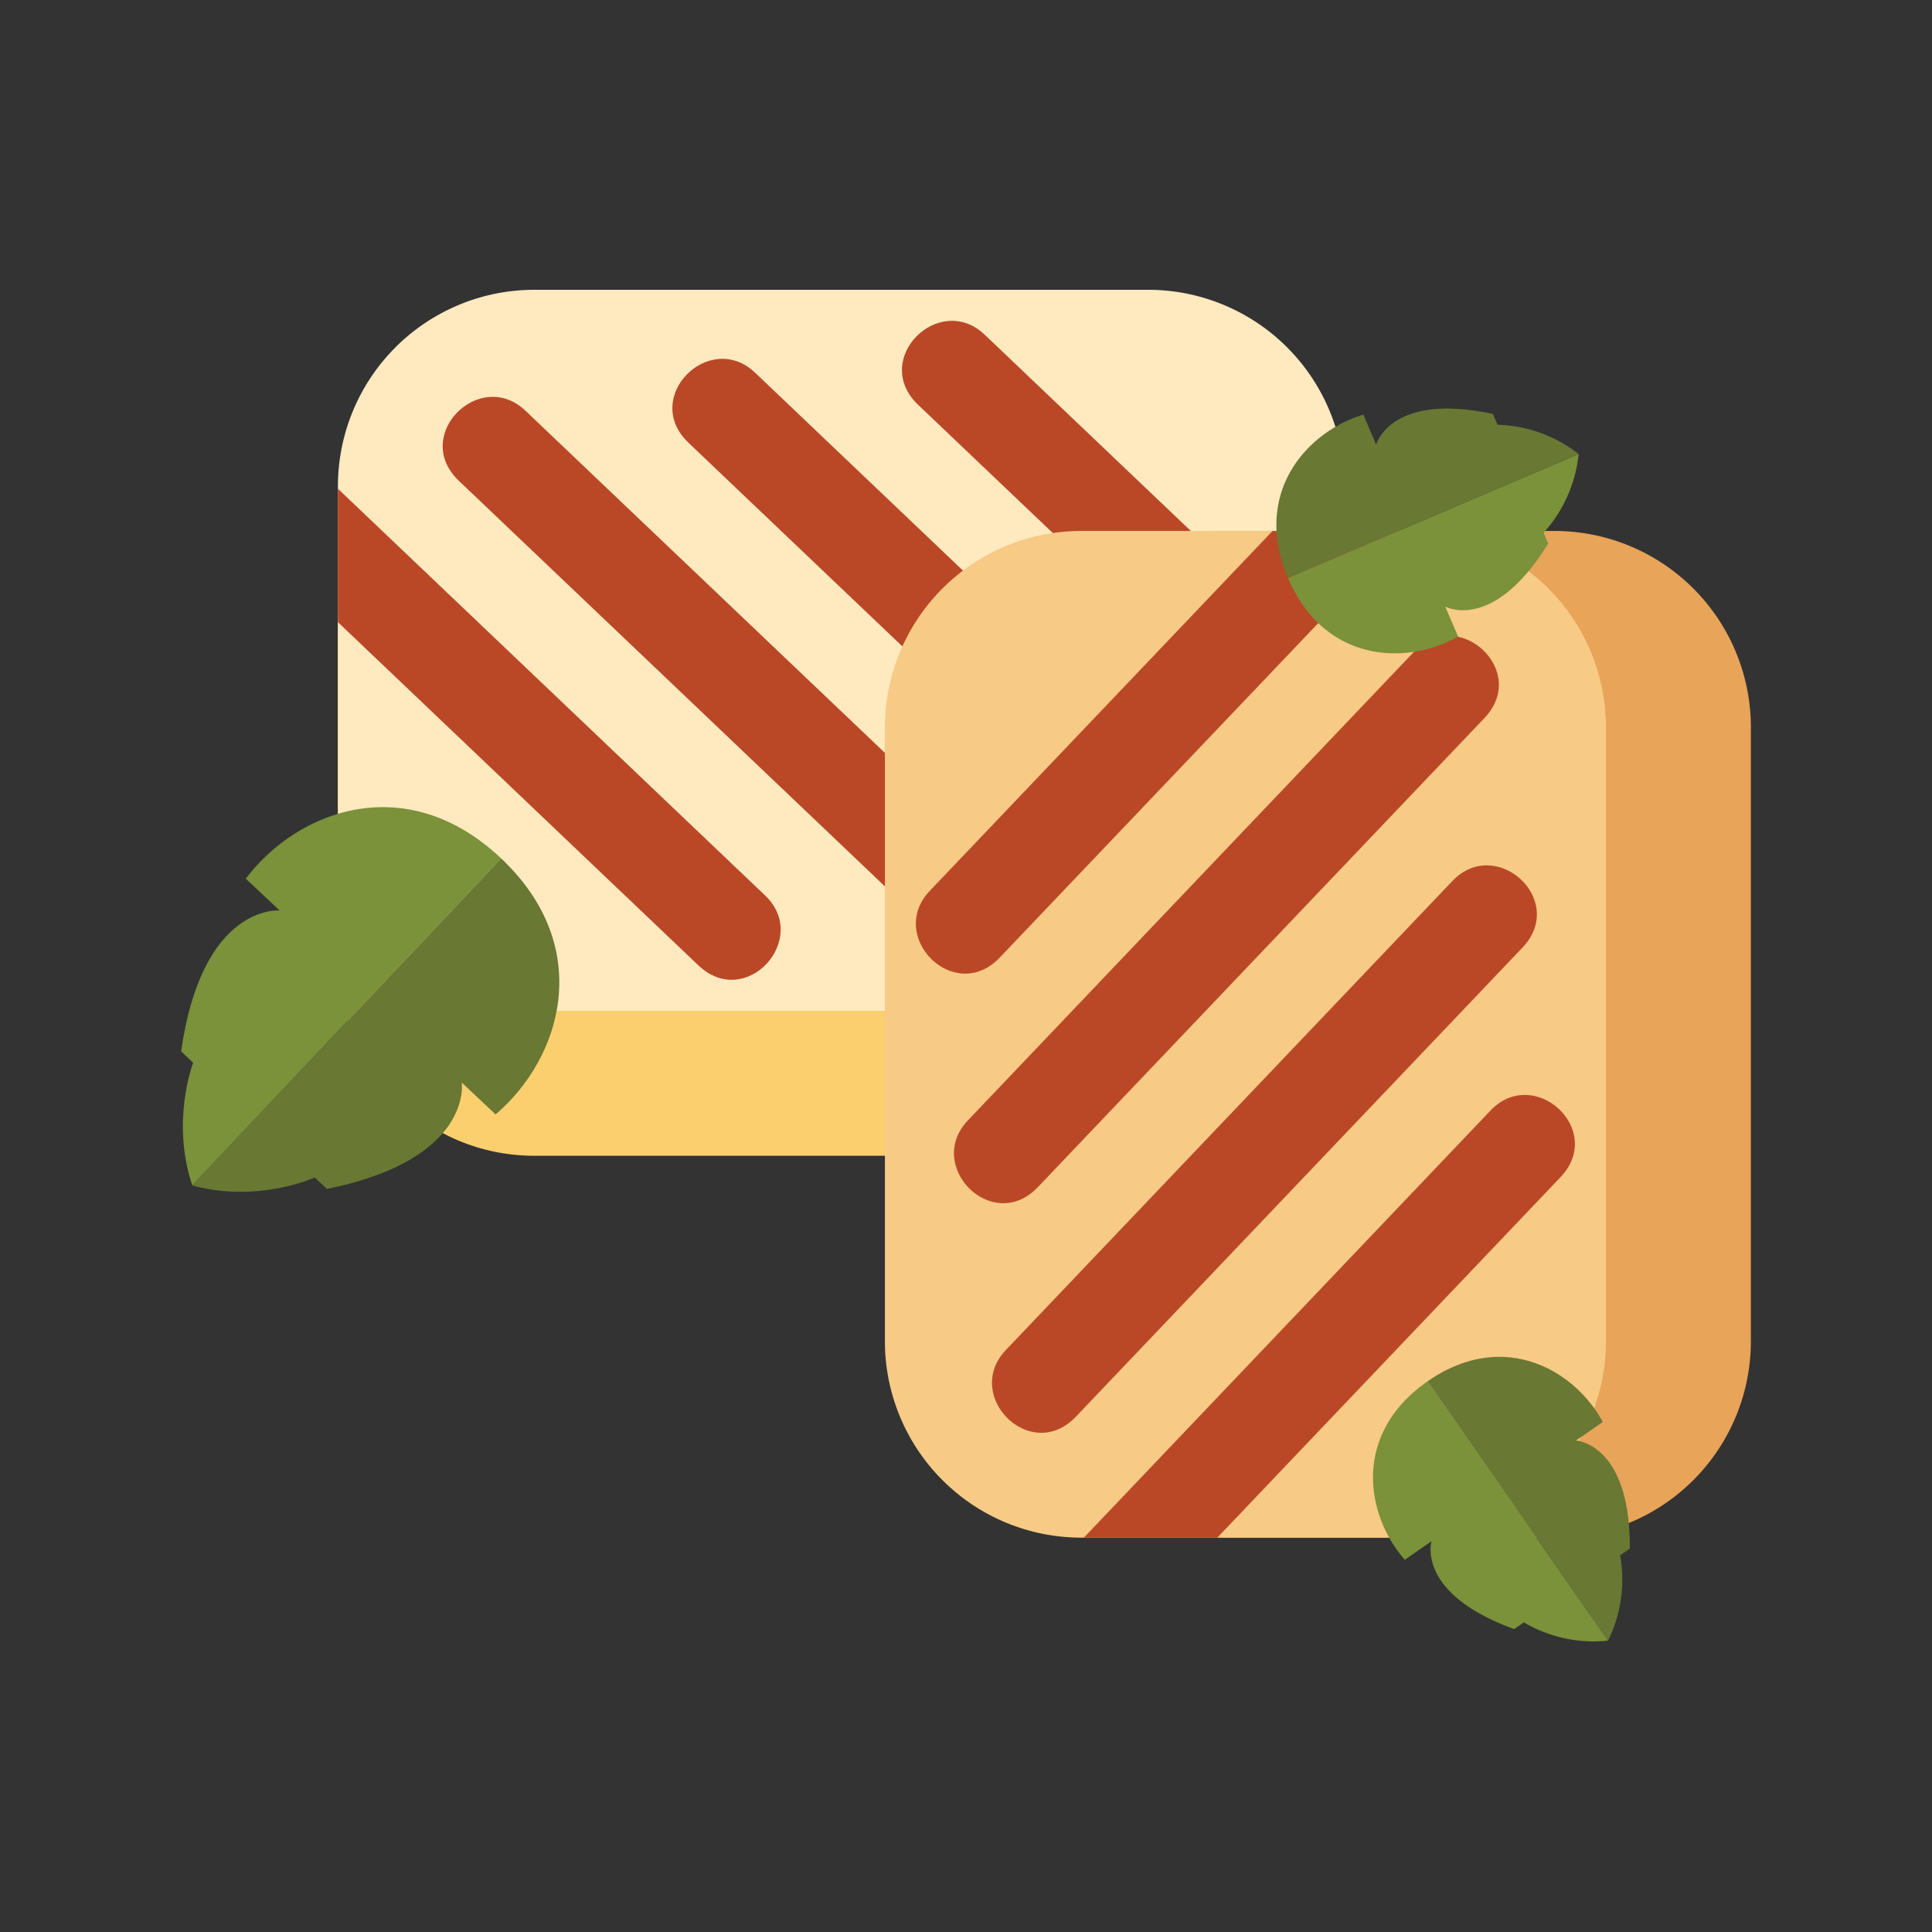 <svg xmlns="http://www.w3.org/2000/svg" width="800" height="800" fill="none" viewBox="0 0 800 800">
  <rect x="0" y="0" width="800" height="800" fill="#333333" stroke="none"/>
  <path fill="#FBCF6E" d="M475.44 179.99H221.26c-44.923 0-81.34 36.417-81.34 81.34v135.91c0 44.923 36.417 81.34 81.34 81.34h254.18c44.923 0 81.34-36.417 81.34-81.34V261.33c0-44.923-36.417-81.34-81.34-81.34Z"/>
  <path fill="#FFE9BF" d="M556.78 201.34v135.9a81.32 81.32 0 0 1-81.33 81.33H221.27a81.312 81.312 0 0 1-57.518-23.815 81.32 81.32 0 0 1-23.822-57.515v-135.9a81.34 81.34 0 0 1 23.821-57.519A81.33 81.33 0 0 1 221.27 120h254.18a81.341 81.341 0 0 1 81.33 81.34Z"/>
  <path fill="#BA4826" d="M289.19 399.74 139.93 257.63v-55.25l176.86 168.38c18.97 18.04-7.94 47.7-27.6 28.98ZM384.25 384 190 199.09c-19.75-18.8 8.7-47 27.6-29L411.85 355c18.97 18.06-7.94 47.71-27.6 29Zm95.07-15.75L285.1 183.35c-19.75-18.8 8.71-47 27.6-29l194.21 184.9c18.97 18.07-7.91 47.75-27.59 29Zm77.46-87.75v55.27L380.16 167.61c-19.74-18.8 8.7-47 27.6-29L556.78 280.5Z"/>
  <path fill="#E8A459" d="M643.66 219.86a81.34 81.34 0 0 1 57.519 23.821A81.33 81.33 0 0 1 725 301.2v254.17a81.351 81.351 0 0 1-81.34 81.35h-135.9a81.344 81.344 0 0 1-81.35-81.35V301.2a81.347 81.347 0 0 1 50.219-75.151 81.35 81.35 0 0 1 31.131-6.189h135.9Z"/>
  <path fill="#F7CA85" d="M447.76 219.86h135.9a81.333 81.333 0 0 1 75.148 50.204A81.328 81.328 0 0 1 665 301.19v254.18a81.305 81.305 0 0 1-23.818 57.522 81.345 81.345 0 0 1-26.391 17.632 81.332 81.332 0 0 1-31.131 6.186h-135.9a81.33 81.33 0 0 1-57.516-23.824 81.33 81.33 0 0 1-23.824-57.516V301.19a81.352 81.352 0 0 1 81.34-81.33Z"/>
  <path fill="#BA4826" d="m646.16 487.45-142.1 149.26H448.8l168.38-176.86c18.05-18.97 47.7 7.94 28.98 27.6Zm-15.74-95.07L445.52 586.6c-18.81 19.75-47-8.7-29-27.6l184.9-194.21c18.07-18.97 47.71 7.94 29 27.59Zm-15.74-95.06-184.9 194.22c-18.81 19.75-47-8.71-29-27.6l184.9-194.22c18.06-18.96 47.71 7.95 29 27.6Zm-87.75-77.46h55.27L414 396.48c-18.79 19.74-47-8.7-29-27.6l141.93-149.02Z"/>
  <path fill="#7B913A" d="m101.78 363.83 14 13.19S83.73 374 75 435.33l5 4.74s-9.37 23.93-.37 50.81l127.86-135.45c-39.13-36.94-84.23-20.07-105.71 8.4Z"/>
  <path fill="#697833" d="m205.2 461.45-14-13.19s4.83 31.8-55.87 44.05l-5-4.74s-23.33 10.75-50.7 3.31l127.86-135.45c39.14 36.94 24.9 82.94-2.29 106.02Z"/>
  <path fill="#7B913A" d="m581.69 645.88 11.08-7.71s-6.66 21.59 34.24 36.4l4-2.77a57.14 57.14 0 0 0 34.89 7.57L591.1 572c-31.02 21.59-25.91 55-9.41 73.88Z"/>
  <path fill="#697833" d="m663.68 588.79-11.08 7.71s22.56 1.25 22.26 44.75l-4 2.77a57.07 57.07 0 0 1-5 35.35L591.1 572c31.03-21.62 60.61-5.22 72.58 16.79Z"/>
  <path fill="#7B913A" d="m603.76 263.6-5.3-12.42s19.79 10.91 42.61-26.12l-1.9-4.46a57.048 57.048 0 0 0 14.51-32.6l-120.35 51.33c14.83 34.78 48.61 36.57 70.43 24.27Z"/>
  <path fill="#697833" d="m564.55 171.7 5.3 12.42s5.81-21.84 48.34-12.7l1.91 4.47A56.999 56.999 0 0 1 653.68 188l-120.35 51.33c-14.84-34.77 7.24-60.39 31.22-67.63Z"/>
</svg>
